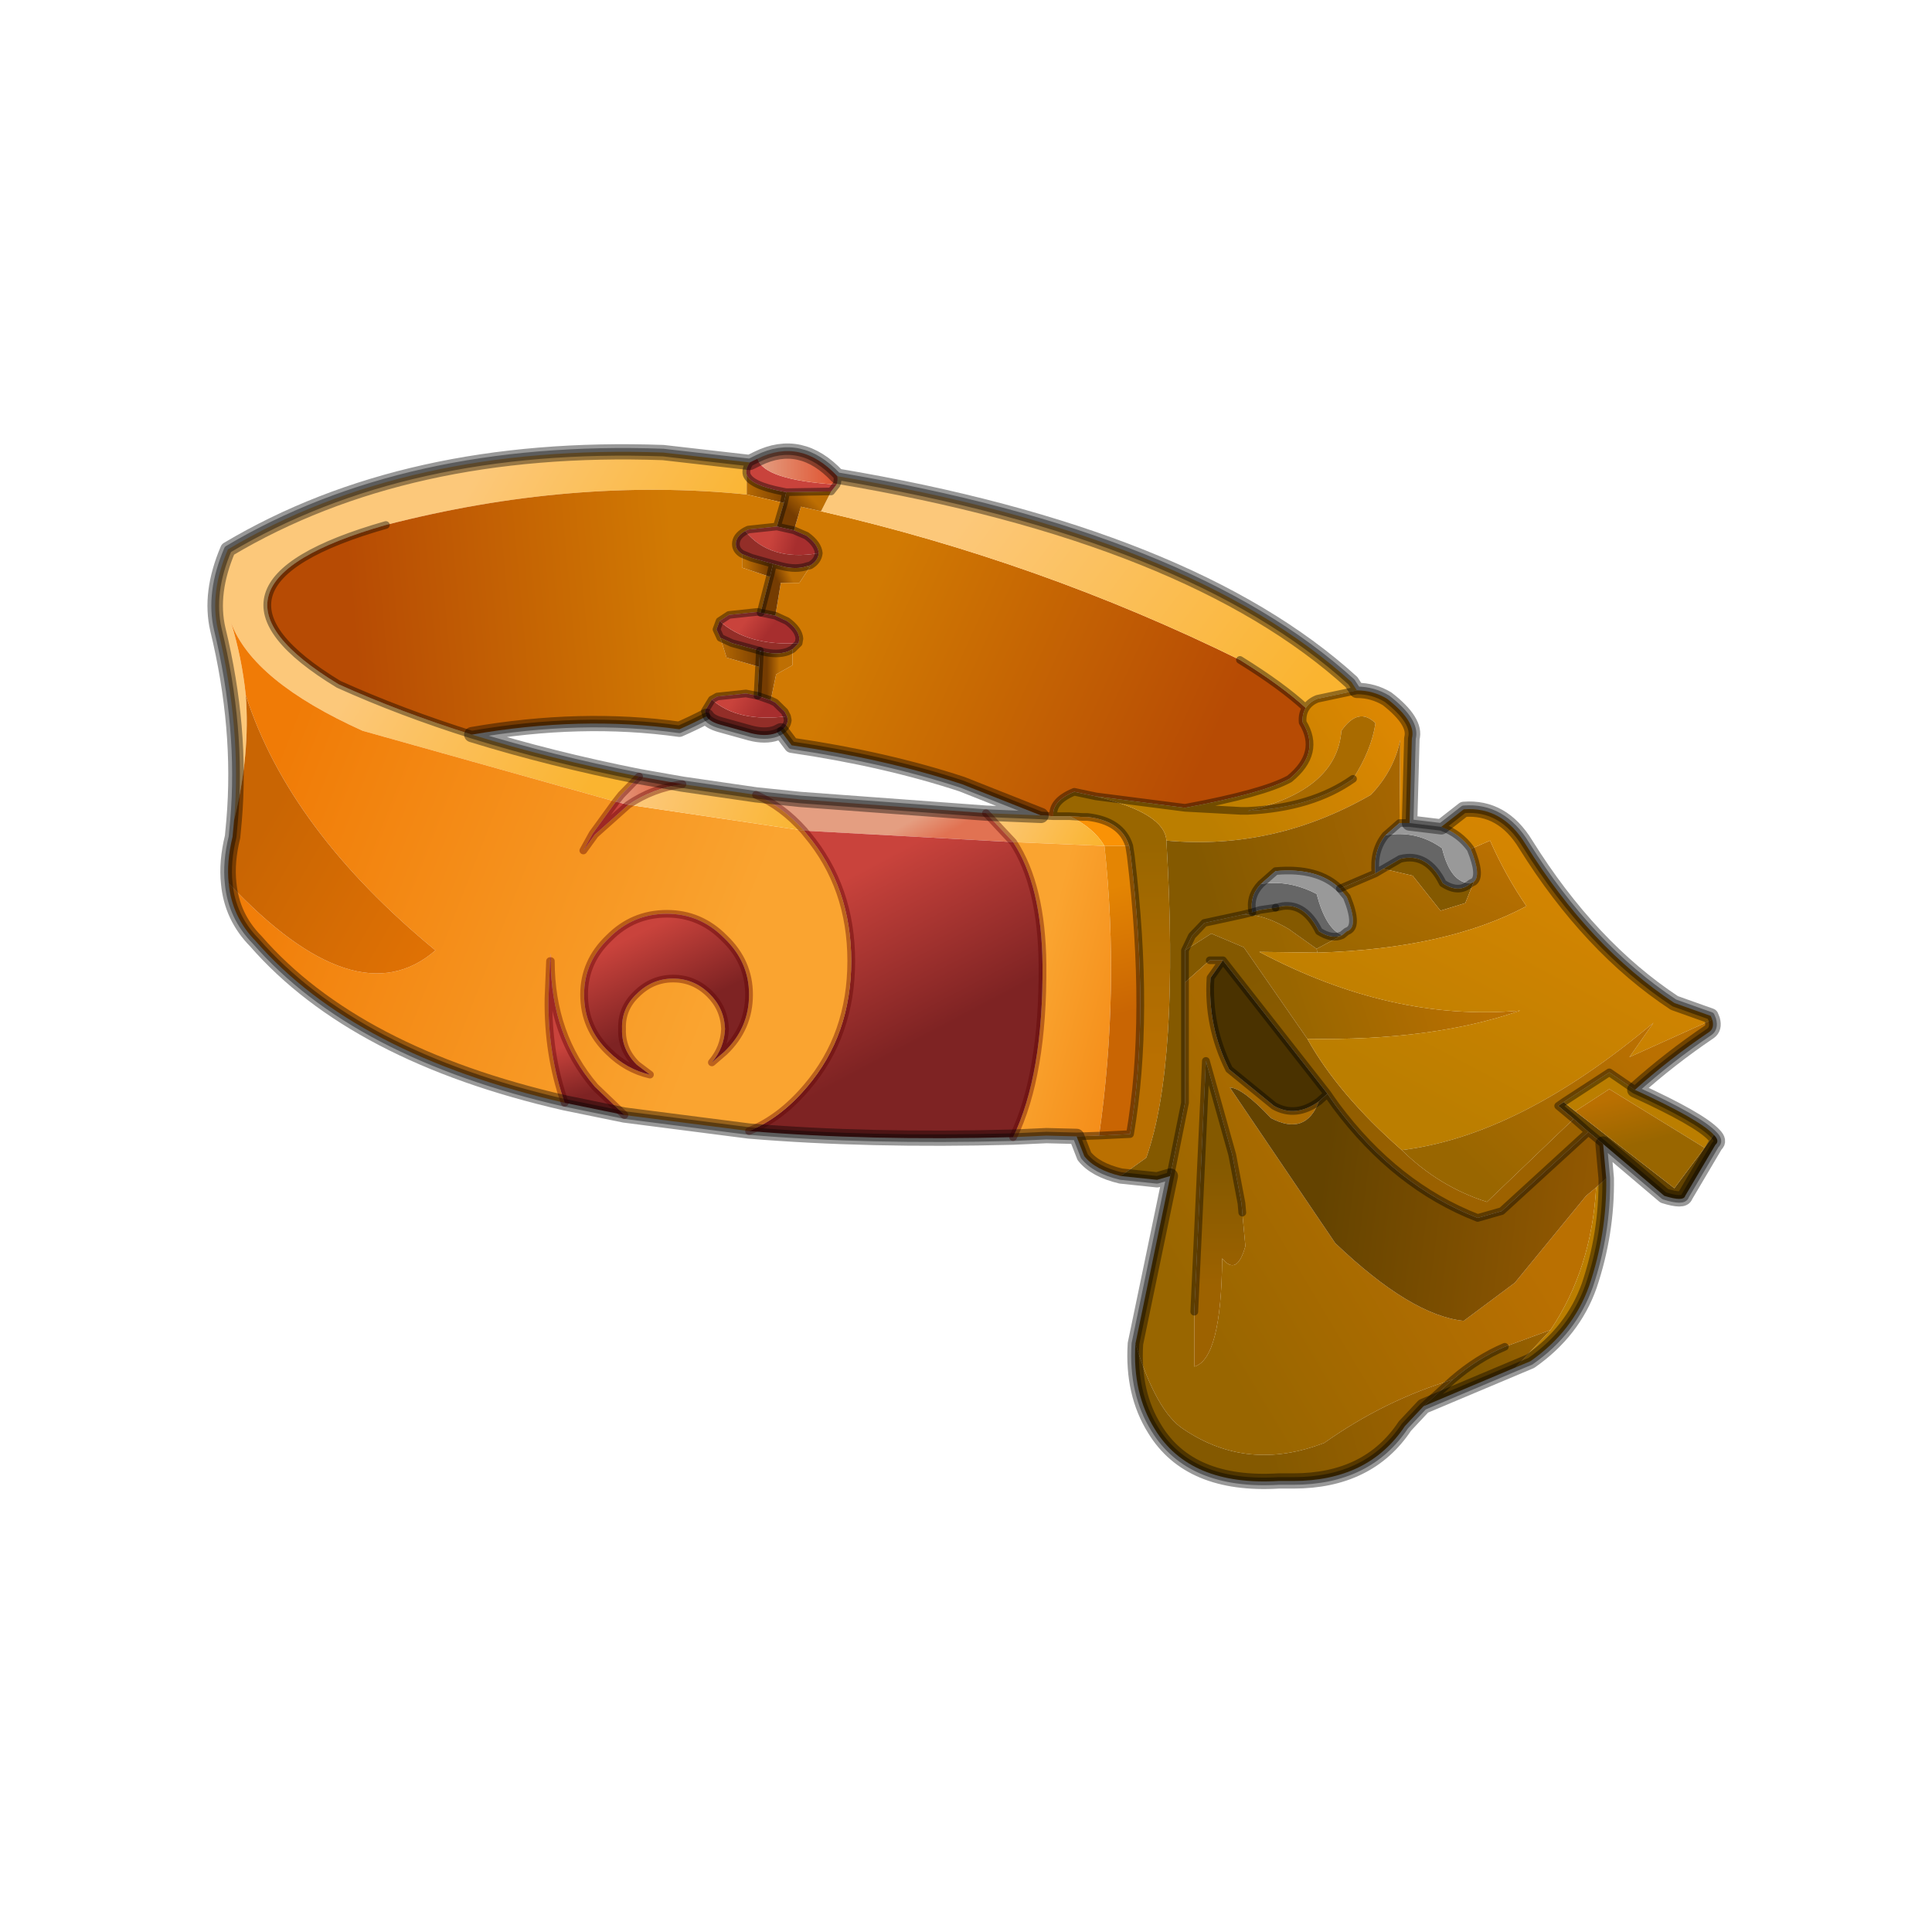 <?xml version="1.0" encoding="UTF-8" standalone="no"?>
<svg xmlns:xlink="http://www.w3.org/1999/xlink" height="440.0px" width="440.0px" xmlns="http://www.w3.org/2000/svg">
  <g transform="matrix(10.0, 0.0, 0.0, 10.0, 0.0, 0.0)">
    <use height="44.0" transform="matrix(0.909, 0.0, 0.0, 0.909, 2.0, 2.0)" width="44.0" xlink:href="#sprite0"/>
  </g>
  <defs>
    <g id="sprite0" transform="matrix(1.0, 0.0, 0.0, 1.0, 0.0, 0.0)">
      <use height="44.0" transform="matrix(1.0, 0.0, 0.0, 1.0, 0.0, 0.0)" width="44.0" xlink:href="#shape0"/>
      <use height="68.6" transform="matrix(0.388, 0.0, 0.0, 0.382, 3.006, 8.909)" width="98.0" xlink:href="#sprite1"/>
    </g>
    <g id="shape0" transform="matrix(1.0, 0.0, 0.0, 1.0, 0.0, 0.0)">
      <path d="M44.0 44.0 L0.0 44.0 0.0 0.0 44.0 0.0 44.0 44.0" fill="#43adca" fill-opacity="0.0" fill-rule="evenodd" stroke="none"/>
    </g>
    <g id="sprite1" transform="matrix(1.0, 0.0, 0.0, 1.0, 0.5, 0.5)">
      <use height="68.6" transform="matrix(1.0, 0.0, 0.0, 1.0, -0.5, -0.5)" width="98.0" xlink:href="#shape1"/>
    </g>
    <g id="shape1" transform="matrix(1.0, 0.0, 0.0, 1.0, 48.95, 34.3)">
      <path d="M10.55 -7.9 Q10.05 -9.55 7.85 -9.8 L7.55 -9.8 6.7 -9.85 5.65 -9.85 Q5.55 -10.85 7.0 -11.45 L8.4 -11.15 Q12.85 -10.05 12.95 -8.25 13.8 6.4 11.65 12.55 L10.0 13.75 Q8.35 13.35 7.65 12.45 L7.15 11.15 8.6 11.1 10.6 11.0 Q11.9 3.3 10.65 -7.25 L10.55 -7.9" fill="url(#gradient0)" fill-rule="evenodd" stroke="none"/>
      <path d="M6.7 -9.85 L7.55 -9.8 7.85 -9.8 Q10.05 -9.55 10.55 -7.9 L8.95 -7.9 Q8.25 -9.1 6.7 -9.85" fill="#fa9205" fill-rule="evenodd" stroke="none"/>
      <path d="M8.4 -11.15 L7.0 -11.45 Q5.55 -10.85 5.65 -9.85 L4.85 -9.9 -0.25 -11.95 Q-5.2 -13.6 -11.25 -14.5 L-11.95 -15.45 Q-11.55 -15.7 -11.5 -16.15 L-11.55 -16.4 -11.7 -16.7 -12.3 -17.3 -12.6 -17.45 -12.25 -19.15 -11.2 -19.75 -11.2 -20.8 -10.8 -21.2 -10.75 -21.5 Q-10.8 -22.1 -11.55 -22.65 L-12.3 -23.0 -11.95 -25.15 -10.75 -25.15 -10.1 -26.15 -10.05 -26.3 Q-9.55 -26.6 -9.5 -27.1 -9.55 -27.7 -10.3 -28.25 L-11.1 -28.6 -10.65 -30.15 -9.35 -29.85 Q4.8 -26.55 17.7 -20.1 20.4 -18.4 21.95 -16.95 21.7 -16.55 21.75 -16.0 22.95 -14.0 20.9 -12.3 19.2 -11.35 14.15 -10.4 L8.4 -11.15" fill="url(#gradient1)" fill-rule="evenodd" stroke="none"/>
      <path d="M5.65 -9.85 L6.7 -9.85 Q8.25 -9.1 8.95 -7.9 L3.05 -8.15 1.3 -10.05 4.85 -9.9 5.65 -9.85" fill="url(#gradient2)" fill-rule="evenodd" stroke="none"/>
      <path d="M1.3 -10.05 L3.05 -8.15 -10.45 -8.9 Q-11.85 -10.5 -13.55 -11.25 L-10.7 -10.95 1.3 -10.05" fill="url(#gradient3)" fill-rule="evenodd" stroke="none"/>
      <path d="M8.6 11.1 L7.15 11.15 5.2 11.1 3.05 11.2 Q5.0 7.1 4.95 -0.1 4.9 -5.3 3.05 -8.15 L8.95 -7.9 Q9.95 1.55 8.6 11.1" fill="url(#gradient4)" fill-rule="evenodd" stroke="none"/>
      <path d="M-10.45 -8.9 L3.05 -8.15 Q4.9 -5.3 4.95 -0.1 5.0 7.1 3.05 11.2 -6.3 11.45 -14.0 10.8 -11.95 9.95 -10.25 7.9 -7.4 4.5 -7.4 -0.35 -7.4 -5.2 -10.25 -8.65 L-10.45 -8.9" fill="url(#gradient5)" fill-rule="evenodd" stroke="none"/>
      <path d="M12.95 -8.25 Q12.85 -10.05 8.4 -11.15 L14.15 -10.4 Q19.2 -11.35 20.9 -12.3 22.95 -14.0 21.75 -16.0 21.7 -16.55 21.95 -16.95 22.2 -17.35 22.7 -17.55 L25.25 -18.1 Q26.3 -18.1 27.2 -17.55 29.1 -16.05 28.8 -14.95 L28.65 -9.4 28.0 -9.4 28.05 -14.85 Q27.65 -12.85 26.15 -11.25 19.9 -7.6 12.95 -8.25 M18.2 -10.2 L17.75 -10.2 14.15 -10.4 17.75 -10.2 18.2 -10.2 Q22.35 -10.4 25.0 -12.3 26.2 -14.2 26.45 -15.95 25.35 -17.05 24.25 -15.45 23.95 -11.55 18.2 -10.2" fill="url(#gradient6)" fill-rule="evenodd" stroke="none"/>
      <path d="M10.55 -7.9 L10.65 -7.25 Q11.9 3.3 10.6 11.0 L8.6 11.1 Q9.95 1.55 8.95 -7.9 L10.55 -7.9" fill="url(#gradient7)" fill-rule="evenodd" stroke="none"/>
      <path d="M14.15 -1.05 L14.6 -2.0 15.4 -2.85 17.9 -3.4 Q19.2 -3.45 20.85 -2.45 L22.65 -1.15 22.7 -0.9 18.95 -0.95 Q27.5 3.65 35.8 2.9 30.15 4.9 22.05 4.75 L17.95 -1.25 15.85 -2.15 14.15 -1.05" fill="url(#gradient8)" fill-rule="evenodd" stroke="none"/>
      <path d="M10.0 13.75 L11.65 12.55 Q13.8 6.4 12.95 -8.25 19.9 -7.6 26.15 -11.25 27.65 -12.85 28.05 -14.85 L28.0 -9.4 27.1 -8.6 Q26.3 -7.6 26.45 -6.1 L24.15 -5.1 Q22.75 -6.5 20.0 -6.25 L19.05 -5.4 Q18.3 -4.6 18.5 -3.55 L17.9 -3.4 15.4 -2.85 14.6 -2.0 14.15 -1.05 14.15 1.05 14.15 8.95 13.2 13.75 12.35 14.0 10.0 13.75" fill="url(#gradient9)" fill-rule="evenodd" stroke="none"/>
      <path d="M18.5 -3.55 Q18.3 -4.6 19.05 -5.4 20.85 -5.7 22.65 -4.75 23.25 -2.45 24.3 -2.05 23.65 -1.75 22.8 -2.3 21.9 -4.15 20.45 -3.95 L20.0 -3.85 19.0 -3.7 18.5 -3.55 M26.45 -6.1 Q26.3 -7.6 27.1 -8.6 29.1 -8.95 30.75 -7.75 31.3 -5.45 32.6 -5.45 31.85 -4.75 30.8 -5.45 29.8 -7.5 28.05 -7.05 L26.95 -6.4 26.45 -6.1" fill="#666666" fill-rule="evenodd" stroke="none"/>
      <path d="M22.65 -1.15 L20.85 -2.45 Q19.2 -3.45 17.9 -3.4 L18.5 -3.55 19.0 -3.7 20.0 -3.85 20.45 -3.95 Q21.9 -4.15 22.8 -2.3 23.65 -1.75 24.3 -2.05 L22.65 -1.15 M26.95 -6.4 L28.05 -7.05 Q29.8 -7.5 30.8 -5.45 31.85 -4.75 32.6 -5.45 L32.8 -5.55 32.25 -4.15 30.65 -3.65 28.85 -5.95 26.95 -6.4" fill="#845900" fill-rule="evenodd" stroke="none"/>
      <path d="M14.15 -1.05 L15.85 -2.15 17.95 -1.25 22.05 4.75 Q24.05 8.4 28.15 12.05 30.55 14.45 33.65 15.45 L39.25 10.0 40.2 10.85 34.6 16.05 33.05 16.5 Q27.75 14.4 23.9 9.15 L23.55 8.65 23.35 8.35 16.6 -0.4 15.75 -0.4 14.15 1.05 14.15 -1.05" fill="url(#gradient10)" fill-rule="evenodd" stroke="none"/>
      <path d="M15.75 -0.4 L16.6 -0.4 15.8 0.75 Q15.6 3.9 17.0 6.75 L19.9 9.15 Q21.3 9.95 22.8 8.85 21.95 11.15 19.7 9.95 17.85 7.95 17.05 7.95 L23.85 18.15 Q28.75 22.9 32.15 23.25 L35.45 20.75 40.05 15.05 40.7 14.5 Q40.4 19.85 37.75 23.85 L34.8 24.95 Q33.05 25.7 31.45 27.1 27.05 28.45 23.15 31.25 18.2 33.2 14.05 30.35 12.3 29.2 10.95 24.75 L13.2 13.75 14.15 8.95 14.15 1.05 15.75 -0.4 M17.85 16.15 L17.8 15.55 17.2 12.35 15.5 6.2 14.75 22.65 14.75 26.25 Q16.5 25.75 16.55 19.15 17.5 20.35 18.05 18.35 L17.85 16.15" fill="url(#gradient11)" fill-rule="evenodd" stroke="none"/>
      <path d="M19.05 -5.4 L20.0 -6.25 Q22.75 -6.5 24.15 -5.1 L24.6 -4.55 Q25.4 -2.55 24.6 -2.3 L24.3 -2.05 Q23.25 -2.45 22.65 -4.75 20.85 -5.7 19.05 -5.4 M27.1 -8.6 L28.0 -9.4 28.65 -9.4 30.7 -9.15 Q31.9 -8.7 32.6 -7.7 33.3 -5.95 32.8 -5.55 L32.6 -5.45 Q31.3 -5.45 30.75 -7.75 29.1 -8.95 27.1 -8.6" fill="#999999" fill-rule="evenodd" stroke="none"/>
      <path d="M21.95 -16.95 Q20.4 -18.4 17.7 -20.1 4.8 -26.55 -9.35 -29.85 L-8.7 -31.15 -8.35 -31.6 Q-8.25 -31.85 -8.3 -32.15 14.5 -28.25 24.9 -18.65 L25.25 -18.1 22.7 -17.55 Q22.2 -17.35 21.95 -16.95" fill="url(#gradient12)" fill-rule="evenodd" stroke="none"/>
      <path d="M40.2 10.85 L39.25 10.0 38.25 9.15 38.6 8.9 39.35 9.5 45.75 14.55 47.7 11.9 48.3 11.05 Q48.7 11.45 48.4 11.7 L46.45 15.05 Q46.35 15.45 45.1 15.05 L41.15 11.65 40.2 10.85" fill="#644300" fill-rule="evenodd" stroke="none"/>
      <path d="M22.7 -0.9 L22.65 -1.15 24.3 -2.05 24.6 -2.3 Q25.4 -2.55 24.6 -4.55 L24.15 -5.1 26.45 -6.1 26.95 -6.4 28.85 -5.95 30.65 -3.65 32.25 -4.15 32.8 -5.55 Q33.3 -5.95 32.6 -7.7 L33.85 -8.25 Q34.85 -5.95 36.2 -3.95 31.05 -1.15 22.7 -0.9" fill="url(#gradient13)" fill-rule="evenodd" stroke="none"/>
      <path d="M22.05 4.75 Q30.15 4.9 35.8 2.9 27.5 3.65 18.95 -0.95 L22.7 -0.9 Q31.05 -1.15 36.2 -3.95 34.85 -5.95 33.85 -8.25 L32.6 -7.7 Q31.9 -8.7 30.7 -9.15 L32.15 -10.3 Q34.65 -10.5 36.15 -8.0 40.3 -1.25 45.75 2.4 L48.1 3.25 48.2 3.5 42.85 5.95 44.4 3.7 Q35.75 11.1 28.15 12.05 24.05 8.4 22.05 4.75" fill="url(#gradient14)" fill-rule="evenodd" stroke="none"/>
      <path d="M-31.9 -15.2 Q-26.8 -13.6 -21.1 -12.45 L-22.25 -11.25 -22.6 -10.8 -38.95 -15.45 Q-46.05 -18.7 -47.45 -22.55 -46.75 -20.25 -46.5 -17.8 -46.2 -13.9 -47.25 -9.6 -46.75 -15.6 -48.3 -22.1 -48.85 -24.5 -47.65 -27.35 -36.15 -34.3 -19.55 -33.7 L-13.95 -33.05 Q-14.25 -32.6 -14.15 -32.25 L-14.15 -30.95 Q-25.4 -32.1 -37.45 -28.95 -51.05 -25.0 -40.5 -18.5 -36.45 -16.65 -31.9 -15.2" fill="url(#gradient15)" fill-rule="evenodd" stroke="none"/>
      <path d="M-46.5 -17.8 Q-46.75 -20.25 -47.45 -22.55 -46.05 -18.7 -38.95 -15.45 L-22.6 -10.8 -24.1 -8.7 -24.7 -7.6 -23.95 -8.65 -21.8 -10.6 -10.45 -8.9 -10.25 -8.65 Q-7.4 -5.2 -7.4 -0.35 -7.4 4.5 -10.25 7.9 -11.95 9.95 -14.0 10.8 L-22.05 9.75 -23.95 7.9 Q-26.8 4.5 -26.8 -0.35 L-26.8 -0.85 -26.85 -0.35 -26.95 2.1 Q-27.0 5.75 -25.9 8.95 -39.45 5.8 -45.85 -1.65 -47.4 -3.25 -47.6 -5.45 -39.35 3.45 -34.25 -1.05 -43.7 -8.95 -46.5 -17.8 M-19.3 -3.45 Q-21.5 -3.45 -23.05 -1.85 -24.65 -0.3 -24.65 1.85 -24.65 4.05 -23.05 5.6 -21.9 6.75 -20.4 7.1 L-21.25 6.45 Q-22.25 5.45 -22.2 4.1 -22.25 2.75 -21.25 1.8 -20.25 0.8 -18.9 0.8 -17.55 0.8 -16.55 1.8 -15.6 2.75 -15.55 4.1 -15.6 5.35 -16.4 6.3 L-15.6 5.6 Q-14.0 4.05 -14.0 1.85 -14.0 -0.3 -15.6 -1.85 -17.15 -3.45 -19.3 -3.45" fill="url(#gradient16)" fill-rule="evenodd" stroke="none"/>
      <path d="M-47.25 -9.6 Q-46.2 -13.9 -46.5 -17.8 -43.7 -8.95 -34.25 -1.05 -39.35 3.45 -47.6 -5.45 -47.75 -6.85 -47.35 -8.5 L-47.25 -9.6" fill="url(#gradient17)" fill-rule="evenodd" stroke="none"/>
      <path d="M-14.15 -30.95 L-14.15 -32.25 Q-13.9 -31.55 -11.85 -31.15 L-11.6 -31.1 -11.75 -30.4 -14.15 -30.95" fill="url(#gradient18)" fill-rule="evenodd" stroke="none"/>
      <path d="M-8.35 -31.6 L-8.7 -31.15 -11.6 -31.1 -11.85 -31.15 Q-13.9 -31.55 -14.15 -32.25 -14.25 -32.6 -13.95 -33.05 L-13.45 -33.3 Q-13.05 -31.9 -8.35 -31.6 M-26.85 -0.35 L-26.8 -0.85 -26.8 -0.35 -26.85 -0.35 M-21.8 -10.6 L-23.95 -8.65 -24.7 -7.6 -24.1 -8.7 -22.6 -10.8 -21.8 -10.6" fill="#c9433c" fill-rule="evenodd" stroke="none"/>
      <path d="M-16.75 -16.4 Q-17.6 -15.95 -18.5 -15.55 -24.85 -16.45 -31.9 -15.2 -36.45 -16.65 -40.5 -18.5 -51.05 -25.0 -37.45 -28.95 -25.4 -32.1 -14.15 -30.95 L-11.75 -30.4 -12.2 -28.85 -14.05 -28.65 -14.25 -28.55 Q-14.85 -28.2 -14.85 -27.7 -14.85 -27.3 -14.45 -27.05 L-14.45 -26.15 -12.65 -25.55 -13.25 -23.2 -13.45 -23.25 -15.3 -23.05 -15.9 -22.65 -16.1 -22.1 -15.85 -21.55 -15.45 -20.25 -13.35 -19.65 -13.45 -17.75 -14.2 -17.9 -16.05 -17.7 -16.4 -17.5 -16.85 -16.75 -16.75 -16.4" fill="url(#gradient19)" fill-rule="evenodd" stroke="none"/>
      <path d="M-9.35 -29.85 L-10.65 -30.15 -11.1 -28.6 -12.2 -28.85 -11.75 -30.4 -11.6 -31.1 -8.7 -31.15 -9.35 -29.85" fill="url(#gradient20)" fill-rule="evenodd" stroke="none"/>
      <path d="M-11.1 -28.6 L-10.3 -28.25 Q-9.55 -27.7 -9.5 -27.1 -12.65 -26.55 -14.25 -28.55 L-14.05 -28.65 -12.2 -28.85 -11.1 -28.6" fill="url(#gradient21)" fill-rule="evenodd" stroke="none"/>
      <path d="M-12.65 -25.55 L-14.45 -26.15 -14.45 -27.05 -13.85 -26.8 -12.45 -26.4 -12.65 -25.55" fill="url(#gradient22)" fill-rule="evenodd" stroke="none"/>
      <path d="M-11.95 -15.45 L-12.25 -15.3 Q-12.95 -15.05 -13.9 -15.3 L-15.85 -15.85 Q-16.55 -16.05 -16.75 -16.4 L-16.85 -16.75 -16.4 -17.5 Q-14.75 -16.0 -11.55 -16.4 L-11.5 -16.15 Q-11.55 -15.7 -11.95 -15.45 M-9.5 -27.1 Q-9.55 -26.6 -10.05 -26.3 L-10.25 -26.25 Q-10.95 -26.0 -11.9 -26.25 L-12.45 -26.4 -13.85 -26.8 -14.45 -27.05 Q-14.85 -27.3 -14.85 -27.7 -14.85 -28.2 -14.25 -28.55 -12.65 -26.55 -9.5 -27.1 M-10.8 -21.2 L-11.2 -20.8 -11.5 -20.65 Q-12.2 -20.4 -13.15 -20.65 L-13.3 -20.7 -15.1 -21.2 -15.85 -21.55 -16.1 -22.1 -15.9 -22.65 Q-14.1 -21.0 -10.8 -21.2" fill="#932e28" fill-rule="evenodd" stroke="none"/>
      <path d="M-10.1 -26.15 L-10.75 -25.15 -11.95 -25.15 -12.3 -23.0 -13.25 -23.2 -12.65 -25.55 -12.45 -26.4 -11.9 -26.25 Q-10.95 -26.0 -10.25 -26.25 L-10.1 -26.15" fill="url(#gradient23)" fill-rule="evenodd" stroke="none"/>
      <path d="M-8.3 -32.15 Q-8.25 -31.85 -8.35 -31.6 -13.05 -31.9 -13.45 -33.3 -10.65 -34.7 -8.3 -32.15" fill="url(#gradient24)" fill-rule="evenodd" stroke="none"/>
      <path d="M-10.05 -26.3 L-10.1 -26.15 -10.25 -26.25 -10.05 -26.3" fill="#be6f03" fill-rule="evenodd" stroke="none"/>
      <path d="M-21.1 -12.45 L-18.3 -11.95 Q-20.2 -11.7 -21.8 -10.6 L-22.6 -10.8 -22.25 -11.25 -21.1 -12.45" fill="url(#gradient25)" fill-rule="evenodd" stroke="none"/>
      <path d="M-25.9 8.95 Q-27.0 5.75 -26.95 2.1 L-26.85 -0.35 -26.8 -0.35 Q-26.8 4.5 -23.95 7.9 L-22.05 9.75 -25.9 8.95" fill="url(#gradient26)" fill-rule="evenodd" stroke="none"/>
      <path d="M-12.3 -23.0 L-11.55 -22.65 Q-10.8 -22.1 -10.75 -21.5 L-10.8 -21.2 Q-14.1 -21.0 -15.9 -22.65 L-15.3 -23.05 -13.45 -23.25 -13.25 -23.2 -12.3 -23.0" fill="url(#gradient27)" fill-rule="evenodd" stroke="none"/>
      <path d="M-13.3 -20.65 L-13.35 -19.65 -15.45 -20.25 -15.85 -21.55 -15.1 -21.2 -13.3 -20.7 -13.3 -20.65" fill="url(#gradient28)" fill-rule="evenodd" stroke="none"/>
      <path d="M-11.2 -20.8 L-11.2 -19.75 -12.25 -19.15 -12.6 -17.45 -13.45 -17.75 -13.35 -19.65 -13.3 -20.65 -13.15 -20.65 Q-12.2 -20.4 -11.5 -20.65 L-11.2 -20.8" fill="url(#gradient29)" fill-rule="evenodd" stroke="none"/>
      <path d="M-12.6 -17.45 L-12.3 -17.3 -11.7 -16.7 -11.55 -16.4 Q-14.75 -16.0 -16.4 -17.5 L-16.05 -17.7 -14.2 -17.9 -13.45 -17.75 -12.6 -17.45" fill="url(#gradient30)" fill-rule="evenodd" stroke="none"/>
      <path d="M-13.55 -11.25 Q-11.85 -10.5 -10.45 -8.9 L-21.8 -10.6 Q-20.2 -11.7 -18.3 -11.95 L-13.55 -11.25" fill="url(#gradient31)" fill-rule="evenodd" stroke="none"/>
      <path d="M-19.3 -3.45 Q-17.15 -3.45 -15.6 -1.85 -14.0 -0.3 -14.0 1.85 -14.0 4.05 -15.6 5.6 L-16.4 6.3 Q-15.6 5.35 -15.55 4.1 -15.6 2.75 -16.55 1.8 -17.55 0.8 -18.9 0.8 -20.25 0.8 -21.25 1.8 -22.25 2.75 -22.2 4.1 -22.25 5.45 -21.25 6.45 L-20.4 7.1 Q-21.9 6.75 -23.05 5.6 -24.65 4.05 -24.65 1.85 -24.65 -0.3 -23.05 -1.85 -21.5 -3.45 -19.3 -3.45" fill="url(#gradient32)" fill-rule="evenodd" stroke="none"/>
      <path d="M39.25 10.0 L33.65 15.45 Q30.55 14.45 28.15 12.05 35.75 11.1 44.4 3.7 L42.85 5.95 48.2 3.5 Q48.35 4.05 48.0 4.3 45.45 6.05 43.2 8.1 L41.55 6.95 38.6 8.9 38.25 9.15 39.25 10.0" fill="url(#gradient33)" fill-rule="evenodd" stroke="none"/>
      <path d="M43.2 8.1 Q47.4 10.05 48.3 11.05 L47.7 11.9 41.55 8.05 39.35 9.5 38.6 8.9 41.55 6.95 43.2 8.1 M41.35 13.9 Q41.4 17.5 40.25 20.95 39.2 23.95 36.45 25.9 L35.5 26.3 37.75 23.85 Q40.4 19.85 40.7 14.5 L41.35 13.9" fill="#bb7e00" fill-rule="evenodd" stroke="none"/>
      <path d="M39.35 9.5 L41.55 8.05 47.7 11.9 45.75 14.55 39.35 9.5" fill="url(#gradient34)" fill-rule="evenodd" stroke="none"/>
      <path d="M23.35 8.35 L23.55 8.65 23.9 9.15 Q27.75 14.4 33.05 16.5 L34.6 16.05 40.2 10.85 41.15 11.65 41.35 13.9 40.7 14.5 40.05 15.05 35.45 20.75 32.15 23.25 Q28.75 22.9 23.85 18.15 L17.05 7.95 Q17.85 7.95 19.7 9.95 21.95 11.15 22.8 8.85 L23.35 8.35" fill="url(#gradient35)" fill-rule="evenodd" stroke="none"/>
      <path d="M16.6 -0.4 L23.35 8.35 22.8 8.85 Q21.3 9.95 19.9 9.15 L17.0 6.75 Q15.6 3.9 15.8 0.75 L16.6 -0.4" fill="#4a3200" fill-rule="evenodd" stroke="none"/>
      <path d="M14.75 22.65 L15.5 6.2 17.2 12.35 17.8 15.55 17.85 16.15 18.05 18.35 Q17.5 20.35 16.55 19.15 16.5 25.75 14.75 26.25 L14.75 22.65" fill="url(#gradient36)" fill-rule="evenodd" stroke="none"/>
      <path d="M29.55 28.85 L28.35 30.15 Q26.0 33.75 21.15 33.75 L20.2 33.75 Q14.45 34.1 12.2 30.35 10.75 28.0 10.95 24.75 12.3 29.2 14.05 30.35 18.2 33.2 23.15 31.25 27.05 28.45 31.45 27.1 L29.55 28.85" fill="url(#gradient37)" fill-rule="evenodd" stroke="none"/>
      <path d="M35.5 26.3 L29.55 28.85 31.45 27.1 Q33.05 25.7 34.8 24.95 L37.75 23.85 35.5 26.3" fill="url(#gradient38)" fill-rule="evenodd" stroke="none"/>
      <path d="M18.2 -10.2 Q23.95 -11.55 24.25 -15.45 25.35 -17.05 26.45 -15.95 26.2 -14.2 25.0 -12.3 22.35 -10.4 18.2 -10.2" fill="#a96b00" fill-rule="evenodd" stroke="none"/>
      <path d="M6.7 -9.85 L7.55 -9.8 7.85 -9.8 Q10.05 -9.55 10.55 -7.9 L10.65 -7.25 Q11.9 3.3 10.6 11.0 L8.6 11.1 7.15 11.15 7.65 12.45 Q8.35 13.35 10.0 13.75 M8.4 -11.15 L7.0 -11.45 Q5.55 -10.85 5.65 -9.85 L6.7 -9.85 M1.3 -10.05 L-10.7 -10.95 -13.55 -11.25 M1.3 -10.05 L4.85 -9.9 -0.25 -11.95 Q-5.2 -13.6 -11.25 -14.5 L-11.95 -15.45 M-16.75 -16.4 Q-17.6 -15.95 -18.5 -15.55 -24.85 -16.45 -31.9 -15.2 -26.8 -13.6 -21.1 -12.45 L-18.3 -11.95 -13.55 -11.25 M4.85 -9.9 L5.65 -9.85 M3.05 11.2 L5.2 11.1 7.15 11.15 M14.15 -10.4 L17.75 -10.2 18.2 -10.2 M25.0 -12.3 Q22.35 -10.4 18.2 -10.2 M17.9 -3.4 L15.4 -2.85 14.6 -2.0 14.15 -1.05 14.15 1.05 14.15 8.95 13.2 13.75 12.35 14.0 10.0 13.75 M17.9 -3.4 L18.5 -3.55 19.0 -3.7 20.0 -3.85 M24.15 -5.1 L26.45 -6.1 Q26.3 -7.6 27.1 -8.6 L28.0 -9.4 M15.75 -0.4 L16.6 -0.4 23.35 8.35 23.55 8.65 23.9 9.15 Q27.75 14.4 33.05 16.5 L34.6 16.05 40.2 10.85 39.25 10.0 38.25 9.15 38.6 8.9 41.55 6.95 43.2 8.1 Q47.4 10.05 48.3 11.05 48.7 11.45 48.4 11.7 L46.45 15.05 Q46.35 15.45 45.1 15.05 L41.15 11.65 41.35 13.9 Q41.4 17.5 40.25 20.95 39.2 23.95 36.45 25.9 L35.5 26.3 29.55 28.85 28.35 30.15 Q26.0 33.75 21.15 33.75 L20.2 33.75 Q14.45 34.1 12.2 30.35 10.75 28.0 10.95 24.75 L13.2 13.75 M8.4 -11.15 L14.15 -10.4 Q19.2 -11.35 20.9 -12.3 22.95 -14.0 21.75 -16.0 21.7 -16.55 21.95 -16.95 20.4 -18.4 17.7 -20.1 M-11.1 -28.6 L-10.3 -28.25 Q-9.55 -27.7 -9.5 -27.1 -9.55 -26.6 -10.05 -26.3 L-10.25 -26.25 Q-10.95 -26.0 -11.9 -26.25 L-12.45 -26.4 -13.85 -26.8 -14.45 -27.05 Q-14.85 -27.3 -14.85 -27.7 -14.85 -28.2 -14.25 -28.55 L-14.05 -28.65 -12.2 -28.85 -11.1 -28.6 M21.95 -16.95 Q22.2 -17.35 22.7 -17.55 L25.25 -18.1 24.9 -18.65 Q14.5 -28.25 -8.3 -32.15 -8.25 -31.85 -8.35 -31.6 L-8.7 -31.15 -11.6 -31.1 -11.85 -31.15 Q-13.9 -31.55 -14.15 -32.25 -14.25 -32.6 -13.95 -33.05 L-13.45 -33.3 Q-10.65 -34.7 -8.3 -32.15 M25.25 -18.1 Q26.3 -18.1 27.2 -17.55 29.1 -16.05 28.8 -14.95 L28.65 -9.4 30.7 -9.15 32.15 -10.3 Q34.65 -10.5 36.15 -8.0 40.3 -1.25 45.75 2.4 L48.1 3.25 48.2 3.5 Q48.35 4.05 48.0 4.3 45.45 6.05 43.2 8.1 M28.65 -9.4 L28.0 -9.4 M26.95 -6.4 L28.05 -7.05 Q29.8 -7.5 30.8 -5.45 31.85 -4.75 32.6 -5.45 L32.8 -5.55 Q33.3 -5.95 32.6 -7.7 31.9 -8.7 30.7 -9.15 M26.95 -6.4 L26.45 -6.1 M22.8 8.85 L23.35 8.35 M16.6 -0.4 L15.8 0.75 Q15.6 3.9 17.0 6.75 L19.9 9.15 Q21.3 9.95 22.8 8.85 M17.85 16.15 L17.8 15.55 17.2 12.35 15.5 6.2 14.75 22.65 M31.45 27.1 Q33.05 25.7 34.8 24.95 M29.55 28.85 L31.45 27.1 M40.2 10.85 L41.15 11.65 M-13.95 -33.05 L-19.55 -33.7 Q-36.15 -34.3 -47.65 -27.35 -48.85 -24.5 -48.3 -22.1 -46.75 -15.6 -47.25 -9.6 L-47.35 -8.5 Q-47.75 -6.85 -47.6 -5.45 -47.4 -3.25 -45.85 -1.65 -39.45 5.8 -25.9 8.95 L-22.05 9.75 -14.0 10.8 M-12.2 -28.85 L-11.75 -30.4 M-37.45 -28.95 Q-51.05 -25.0 -40.5 -18.5 -36.45 -16.65 -31.9 -15.2 M-12.65 -25.55 L-12.45 -26.4 M-11.6 -31.1 L-11.75 -30.4 M-13.25 -23.2 L-12.65 -25.55 M-13.35 -19.65 L-13.3 -20.65 -13.3 -20.7 M-13.35 -19.65 L-13.45 -17.75 M3.05 11.2 Q-6.3 11.45 -14.0 10.8" fill="none" stroke="#000000" stroke-linecap="round" stroke-linejoin="round" stroke-opacity="0.4" stroke-width="0.5"/>
      <path d="M3.05 -8.15 L1.3 -10.05 M-13.55 -11.25 Q-11.85 -10.5 -10.45 -8.9 M3.05 -8.15 Q4.9 -5.3 4.95 -0.1 5.0 7.1 3.05 11.2 M-22.6 -10.8 L-22.25 -11.25 -21.1 -12.45 M-25.9 8.95 Q-27.0 5.75 -26.95 2.1 L-26.85 -0.35 M-26.8 -0.35 Q-26.8 4.5 -23.95 7.9 L-22.05 9.75 M-14.0 10.8 Q-11.95 9.95 -10.25 7.9 -7.4 4.5 -7.4 -0.35 -7.4 -5.2 -10.25 -8.65 L-10.45 -8.9 M-21.8 -10.6 L-23.95 -8.65 -24.7 -7.6 -24.1 -8.7 -22.6 -10.8 M-19.3 -3.45 Q-21.5 -3.45 -23.05 -1.85 -24.65 -0.3 -24.65 1.85 -24.65 4.05 -23.05 5.6 -21.9 6.75 -20.4 7.1 L-21.25 6.45 Q-22.25 5.45 -22.2 4.1 -22.25 2.75 -21.25 1.8 -20.25 0.8 -18.9 0.8 -17.55 0.8 -16.55 1.8 -15.6 2.75 -15.55 4.1 -15.6 5.35 -16.4 6.3 L-15.6 5.6 Q-14.0 4.05 -14.0 1.85 -14.0 -0.3 -15.6 -1.85 -17.15 -3.45 -19.3 -3.45 M-18.3 -11.95 Q-20.2 -11.7 -21.8 -10.6" fill="none" stroke="#5e0000" stroke-linecap="round" stroke-linejoin="round" stroke-opacity="0.4" stroke-width="0.5"/>
      <path d="M-11.95 -15.45 L-12.25 -15.3 Q-12.95 -15.05 -13.9 -15.3 L-15.85 -15.85 Q-16.55 -16.05 -16.75 -16.4 L-16.85 -16.75 -16.4 -17.5 -16.05 -17.7 -14.2 -17.9 -13.45 -17.75 -12.6 -17.45 -12.3 -17.3 -11.7 -16.7 -11.55 -16.4 -11.5 -16.15 Q-11.55 -15.7 -11.95 -15.45 M18.5 -3.55 Q18.3 -4.6 19.05 -5.4 L20.0 -6.25 Q22.75 -6.5 24.15 -5.1 M20.0 -3.85 L20.45 -3.95 Q21.9 -4.15 22.8 -2.3 23.65 -1.75 24.3 -2.05 L24.6 -2.3 Q25.4 -2.55 24.6 -4.55 L24.15 -5.1 M-12.3 -23.0 L-11.55 -22.65 Q-10.8 -22.1 -10.75 -21.5 L-10.8 -21.2 -11.2 -20.8 -11.5 -20.65 Q-12.2 -20.4 -13.15 -20.65 L-13.3 -20.7 -15.1 -21.2 -15.85 -21.55 -16.1 -22.1 -15.9 -22.65 -15.3 -23.05 -13.45 -23.25 -13.25 -23.2 -12.3 -23.0" fill="none" stroke="#000000" stroke-linecap="round" stroke-linejoin="round" stroke-opacity="0.4" stroke-width="0.5"/>
      <path d="M4.85 -9.9 L-0.25 -11.95 Q-5.2 -13.6 -11.25 -14.5 L-11.95 -15.45 -12.25 -15.3 Q-12.95 -15.05 -13.9 -15.3 L-15.85 -15.85 Q-16.55 -16.05 -16.75 -16.4 -17.6 -15.95 -18.5 -15.55 -24.85 -16.45 -31.9 -15.2 -26.8 -13.6 -21.1 -12.45 L-18.3 -11.95 -13.55 -11.25 -10.7 -10.95 1.3 -10.05 4.85 -9.9 M24.9 -18.65 Q14.5 -28.25 -8.3 -32.15 -10.65 -34.7 -13.45 -33.3 L-13.95 -33.05 -19.55 -33.7 Q-36.15 -34.3 -47.65 -27.35 -48.85 -24.5 -48.3 -22.1 -46.75 -15.6 -47.25 -9.6 L-47.35 -8.5 Q-47.75 -6.85 -47.6 -5.45 -47.4 -3.25 -45.85 -1.65 -39.45 5.8 -25.9 8.95 L-22.05 9.75 -14.0 10.8 Q-6.3 11.45 3.05 11.2 L5.2 11.1 7.15 11.15 7.65 12.45 Q8.35 13.35 10.0 13.75 L12.35 14.0 13.2 13.75 10.95 24.75 Q10.75 28.0 12.2 30.35 14.45 34.1 20.2 33.75 L21.15 33.75 Q26.0 33.75 28.35 30.15 L29.55 28.85 36.45 25.9 Q39.2 23.95 40.25 20.95 41.4 17.5 41.35 13.9 L41.15 11.65 45.1 15.05 Q46.35 15.45 46.45 15.05 L48.4 11.7 Q48.7 11.45 48.3 11.05 47.4 10.05 43.2 8.1 45.45 6.05 48.0 4.3 48.35 4.05 48.2 3.5 L48.1 3.25 45.75 2.4 Q40.3 -1.25 36.15 -8.0 34.65 -10.5 32.15 -10.3 L30.7 -9.15 28.65 -9.4 28.8 -14.95 Q29.1 -16.05 27.2 -17.55 26.3 -18.1 25.25 -18.1 L24.9 -18.65" fill="none" stroke="#000000" stroke-linecap="round" stroke-linejoin="round" stroke-opacity="0.4" stroke-width="1.0"/>
    </g>
    <linearGradient gradientTransform="matrix(0.0, 0.009, -0.005, 0.0, 9.45, -0.8)" gradientUnits="userSpaceOnUse" id="gradient0" spreadMethod="pad" x1="-819.2" x2="819.2">
      <stop offset="0.0" stop-color="#996600"/>
      <stop offset="0.988" stop-color="#ba7001"/>
    </linearGradient>
    <linearGradient gradientTransform="matrix(0.014, 0.005, -0.004, 0.009, 4.1, -17.25)" gradientUnits="userSpaceOnUse" id="gradient1" spreadMethod="pad" x1="-819.2" x2="819.2">
      <stop offset="0.0" stop-color="#d17a03"/>
      <stop offset="0.988" stop-color="#b74b04"/>
    </linearGradient>
    <linearGradient gradientTransform="matrix(-0.004, -0.002, 0.001, -0.002, 5.05, -8.9)" gradientUnits="userSpaceOnUse" id="gradient2" spreadMethod="pad" x1="-819.2" x2="819.2">
      <stop offset="0.0" stop-color="#fab430"/>
      <stop offset="0.988" stop-color="#fcc87a"/>
    </linearGradient>
    <linearGradient gradientTransform="matrix(6.0E-4, 0.001, -0.007, 0.004, -4.25, -8.05)" gradientUnits="userSpaceOnUse" id="gradient3" spreadMethod="pad" x1="-819.2" x2="819.2">
      <stop offset="0.0" stop-color="#e49e81"/>
      <stop offset="0.988" stop-color="#e17252"/>
    </linearGradient>
    <linearGradient gradientTransform="matrix(0.007, 0.002, -0.003, 0.012, 10.25, 2.75)" gradientUnits="userSpaceOnUse" id="gradient4" spreadMethod="pad" x1="-819.2" x2="819.2">
      <stop offset="0.0" stop-color="#faa430"/>
      <stop offset="0.988" stop-color="#f07b06"/>
    </linearGradient>
    <linearGradient gradientTransform="matrix(0.004, 0.006, -0.013, 0.007, -6.2, 0.05)" gradientUnits="userSpaceOnUse" id="gradient5" spreadMethod="pad" x1="-819.2" x2="819.2">
      <stop offset="0.0" stop-color="#c9433c"/>
      <stop offset="0.988" stop-color="#7e2323"/>
    </linearGradient>
    <linearGradient gradientTransform="matrix(0.009, -0.005, 0.004, 0.006, 23.1, -12.95)" gradientUnits="userSpaceOnUse" id="gradient6" spreadMethod="pad" x1="-819.2" x2="819.2">
      <stop offset="0.0" stop-color="#bb7e00"/>
      <stop offset="0.988" stop-color="#e38902"/>
    </linearGradient>
    <linearGradient gradientTransform="matrix(0.001, 0.005, -0.004, 0.001, 9.0, -0.8)" gradientUnits="userSpaceOnUse" id="gradient7" spreadMethod="pad" x1="-819.2" x2="819.2">
      <stop offset="0.0" stop-color="#e48503"/>
      <stop offset="0.988" stop-color="#c96503"/>
    </linearGradient>
    <linearGradient gradientTransform="matrix(0.007, -0.002, 0.002, 0.006, 26.65, -0.25)" gradientUnits="userSpaceOnUse" id="gradient8" spreadMethod="pad" x1="-819.2" x2="819.2">
      <stop offset="0.0" stop-color="#996600"/>
      <stop offset="0.988" stop-color="#ba7001"/>
    </linearGradient>
    <linearGradient gradientTransform="matrix(0.011, -0.003, 0.004, 0.014, 26.05, -1.95)" gradientUnits="userSpaceOnUse" id="gradient9" spreadMethod="pad" x1="-819.2" x2="819.2">
      <stop offset="0.0" stop-color="#845900"/>
      <stop offset="0.988" stop-color="#b16a01"/>
    </linearGradient>
    <linearGradient gradientTransform="matrix(0.006, 0.011, -0.009, 0.005, 27.55, 6.65)" gradientUnits="userSpaceOnUse" id="gradient10" spreadMethod="pad" x1="-819.2" x2="819.2">
      <stop offset="0.0" stop-color="#845900"/>
      <stop offset="0.988" stop-color="#9d6200"/>
    </linearGradient>
    <linearGradient gradientTransform="matrix(0.011, -0.007, 0.01, 0.017, 22.1, 14.35)" gradientUnits="userSpaceOnUse" id="gradient11" spreadMethod="pad" x1="-819.2" x2="819.2">
      <stop offset="0.0" stop-color="#996600"/>
      <stop offset="0.988" stop-color="#ba7001"/>
    </linearGradient>
    <linearGradient gradientTransform="matrix(-0.013, -0.008, 0.003, -0.004, 10.4, -23.25)" gradientUnits="userSpaceOnUse" id="gradient12" spreadMethod="pad" x1="-819.2" x2="819.2">
      <stop offset="0.0" stop-color="#fab430"/>
      <stop offset="0.988" stop-color="#fcc87a"/>
    </linearGradient>
    <linearGradient gradientTransform="matrix(0.004, -0.006, 0.006, 0.003, 29.75, -3.75)" gradientUnits="userSpaceOnUse" id="gradient13" spreadMethod="pad" x1="-819.2" x2="819.2">
      <stop offset="0.0" stop-color="#996600"/>
      <stop offset="0.988" stop-color="#ba7001"/>
    </linearGradient>
    <linearGradient gradientTransform="matrix(0.009, -0.015, 0.015, 0.008, 36.25, -3.35)" gradientUnits="userSpaceOnUse" id="gradient14" spreadMethod="pad" x1="-819.2" x2="819.2">
      <stop offset="0.0" stop-color="#bb7e00"/>
      <stop offset="0.988" stop-color="#e38902"/>
    </linearGradient>
    <linearGradient gradientTransform="matrix(-0.009, -0.005, 0.011, -0.019, -29.0, -20.4)" gradientUnits="userSpaceOnUse" id="gradient15" spreadMethod="pad" x1="-819.2" x2="819.2">
      <stop offset="0.0" stop-color="#fab430"/>
      <stop offset="0.988" stop-color="#fcc87a"/>
    </linearGradient>
    <linearGradient gradientTransform="matrix(-0.019, -0.006, 0.005, -0.013, -31.0, -4.7)" gradientUnits="userSpaceOnUse" id="gradient16" spreadMethod="pad" x1="-819.2" x2="819.2">
      <stop offset="0.0" stop-color="#faa430"/>
      <stop offset="0.988" stop-color="#f07b06"/>
    </linearGradient>
    <linearGradient gradientTransform="matrix(0.007, 0.004, -0.004, 0.007, -39.35, -6.45)" gradientUnits="userSpaceOnUse" id="gradient17" spreadMethod="pad" x1="-819.2" x2="819.2">
      <stop offset="0.0" stop-color="#c96503"/>
      <stop offset="0.988" stop-color="#df7104"/>
    </linearGradient>
    <linearGradient gradientTransform="matrix(0.002, 0.0, 0.0, 0.001, -12.9, -31.35)" gradientUnits="userSpaceOnUse" id="gradient18" spreadMethod="pad" x1="-819.2" x2="819.2">
      <stop offset="0.0" stop-color="#be6f03"/>
      <stop offset="0.988" stop-color="#753c02"/>
    </linearGradient>
    <linearGradient gradientTransform="matrix(-0.013, 0.001, -9.0E-4, -0.01, -29.15, -22.6)" gradientUnits="userSpaceOnUse" id="gradient19" spreadMethod="pad" x1="-819.2" x2="819.2">
      <stop offset="0.0" stop-color="#d17a03"/>
      <stop offset="0.988" stop-color="#b74b04"/>
    </linearGradient>
    <linearGradient gradientTransform="matrix(-7.0E-4, 7.0E-4, -0.001, -0.001, -10.65, -30.25)" gradientUnits="userSpaceOnUse" id="gradient20" spreadMethod="pad" x1="-819.2" x2="819.2">
      <stop offset="0.0" stop-color="#be6f03"/>
      <stop offset="0.988" stop-color="#753c02"/>
    </linearGradient>
    <linearGradient gradientTransform="matrix(0.001, 3.0E-4, -3.0E-4, 0.001, -11.75, -27.9)" gradientUnits="userSpaceOnUse" id="gradient21" spreadMethod="pad" x1="-819.2" x2="819.2">
      <stop offset="0.0" stop-color="#c9433c"/>
      <stop offset="0.988" stop-color="#a72e2e"/>
    </linearGradient>
    <linearGradient gradientTransform="matrix(0.001, 0.0, 0.0, 9.0E-4, -13.45, -26.3)" gradientUnits="userSpaceOnUse" id="gradient22" spreadMethod="pad" x1="-819.2" x2="819.2">
      <stop offset="0.0" stop-color="#be6f03"/>
      <stop offset="0.988" stop-color="#753c02"/>
    </linearGradient>
    <linearGradient gradientTransform="matrix(-5.0E-4, 3.0E-4, -9.0E-4, -0.002, -11.6, -25.15)" gradientUnits="userSpaceOnUse" id="gradient23" spreadMethod="pad" x1="-819.2" x2="819.2">
      <stop offset="0.0" stop-color="#be6f03"/>
      <stop offset="0.988" stop-color="#753c02"/>
    </linearGradient>
    <linearGradient gradientTransform="matrix(0.003, 0.0, 0.0, 0.001, -10.9, -32.7)" gradientUnits="userSpaceOnUse" id="gradient24" spreadMethod="pad" x1="-819.2" x2="819.2">
      <stop offset="0.0" stop-color="#e49e81"/>
      <stop offset="0.988" stop-color="#df5331"/>
    </linearGradient>
    <linearGradient gradientTransform="matrix(0.003, 0.0, 0.0, 0.001, -20.45, -11.55)" gradientUnits="userSpaceOnUse" id="gradient25" spreadMethod="pad" x1="-819.2" x2="819.2">
      <stop offset="0.0" stop-color="#e49e81"/>
      <stop offset="0.988" stop-color="#df5331"/>
    </linearGradient>
    <linearGradient gradientTransform="matrix(7.0E-4, 0.002, -0.002, 6.0E-4, -24.7, 6.7)" gradientUnits="userSpaceOnUse" id="gradient26" spreadMethod="pad" x1="-819.2" x2="819.2">
      <stop offset="0.0" stop-color="#c9433c"/>
      <stop offset="0.988" stop-color="#7e2323"/>
    </linearGradient>
    <linearGradient gradientTransform="matrix(9.0E-4, 5.0E-4, -7.0E-4, 0.001, -13.4, -22.4)" gradientUnits="userSpaceOnUse" id="gradient27" spreadMethod="pad" x1="-819.2" x2="819.2">
      <stop offset="0.0" stop-color="#c9433c"/>
      <stop offset="0.988" stop-color="#a72e2e"/>
    </linearGradient>
    <linearGradient gradientTransform="matrix(0.002, 0.0, 0.0, 0.001, -14.6, -20.6)" gradientUnits="userSpaceOnUse" id="gradient28" spreadMethod="pad" x1="-819.2" x2="819.2">
      <stop offset="0.0" stop-color="#be6f03"/>
      <stop offset="0.988" stop-color="#753c02"/>
    </linearGradient>
    <linearGradient gradientTransform="matrix(-5.0E-4, 0.0, 0.0, -0.002, -12.45, -19.1)" gradientUnits="userSpaceOnUse" id="gradient29" spreadMethod="pad" x1="-819.2" x2="819.2">
      <stop offset="0.0" stop-color="#be6f03"/>
      <stop offset="0.988" stop-color="#753c02"/>
    </linearGradient>
    <linearGradient gradientTransform="matrix(0.001, 8.0E-4, -6.0E-4, 0.001, -14.0, -17.2)" gradientUnits="userSpaceOnUse" id="gradient30" spreadMethod="pad" x1="-819.2" x2="819.2">
      <stop offset="0.0" stop-color="#c9433c"/>
      <stop offset="0.988" stop-color="#a72e2e"/>
    </linearGradient>
    <linearGradient gradientTransform="matrix(-0.006, -0.003, 0.001, -0.003, -16.0, -9.95)" gradientUnits="userSpaceOnUse" id="gradient31" spreadMethod="pad" x1="-819.2" x2="819.2">
      <stop offset="0.0" stop-color="#fab430"/>
      <stop offset="0.988" stop-color="#fcc87a"/>
    </linearGradient>
    <linearGradient gradientTransform="matrix(0.002, 0.003, -0.006, 0.003, -20.05, 0.55)" gradientUnits="userSpaceOnUse" id="gradient32" spreadMethod="pad" x1="-819.2" x2="819.2">
      <stop offset="0.0" stop-color="#c9433c"/>
      <stop offset="0.988" stop-color="#7e2323"/>
    </linearGradient>
    <linearGradient gradientTransform="matrix(0.006, -0.006, 0.004, 0.004, 37.65, 8.55)" gradientUnits="userSpaceOnUse" id="gradient33" spreadMethod="pad" x1="-819.2" x2="819.2">
      <stop offset="0.0" stop-color="#996600"/>
      <stop offset="0.988" stop-color="#ba7001"/>
    </linearGradient>
    <linearGradient gradientTransform="matrix(-5.0E-4, -0.002, 0.004, -0.001, 43.3, 9.95)" gradientUnits="userSpaceOnUse" id="gradient34" spreadMethod="pad" x1="-819.2" x2="819.2">
      <stop offset="0.0" stop-color="#996600"/>
      <stop offset="0.988" stop-color="#ba7001"/>
    </linearGradient>
    <linearGradient gradientTransform="matrix(0.012, 0.002, -0.001, 0.008, 32.75, 16.4)" gradientUnits="userSpaceOnUse" id="gradient35" spreadMethod="pad" x1="-819.2" x2="819.2">
      <stop offset="0.0" stop-color="#644300"/>
      <stop offset="0.988" stop-color="#985b01"/>
    </linearGradient>
    <linearGradient gradientTransform="matrix(0.0, 0.005, -0.002, 0.0, 16.4, 16.95)" gradientUnits="userSpaceOnUse" id="gradient36" spreadMethod="pad" x1="-819.2" x2="819.2">
      <stop offset="0.0" stop-color="#845900"/>
      <stop offset="0.988" stop-color="#9d6200"/>
    </linearGradient>
    <linearGradient gradientTransform="matrix(0.007, -0.002, 0.002, 0.007, 24.1, 27.35)" gradientUnits="userSpaceOnUse" id="gradient37" spreadMethod="pad" x1="-819.2" x2="819.2">
      <stop offset="0.0" stop-color="#845900"/>
      <stop offset="0.988" stop-color="#9d6200"/>
    </linearGradient>
    <linearGradient gradientTransform="matrix(0.003, -0.002, 5.0E-4, 8.0E-4, 35.7, 25.2)" gradientUnits="userSpaceOnUse" id="gradient38" spreadMethod="pad" x1="-819.2" x2="819.2">
      <stop offset="0.0" stop-color="#845900"/>
      <stop offset="0.988" stop-color="#9d6200"/>
    </linearGradient>
  </defs>
</svg>
